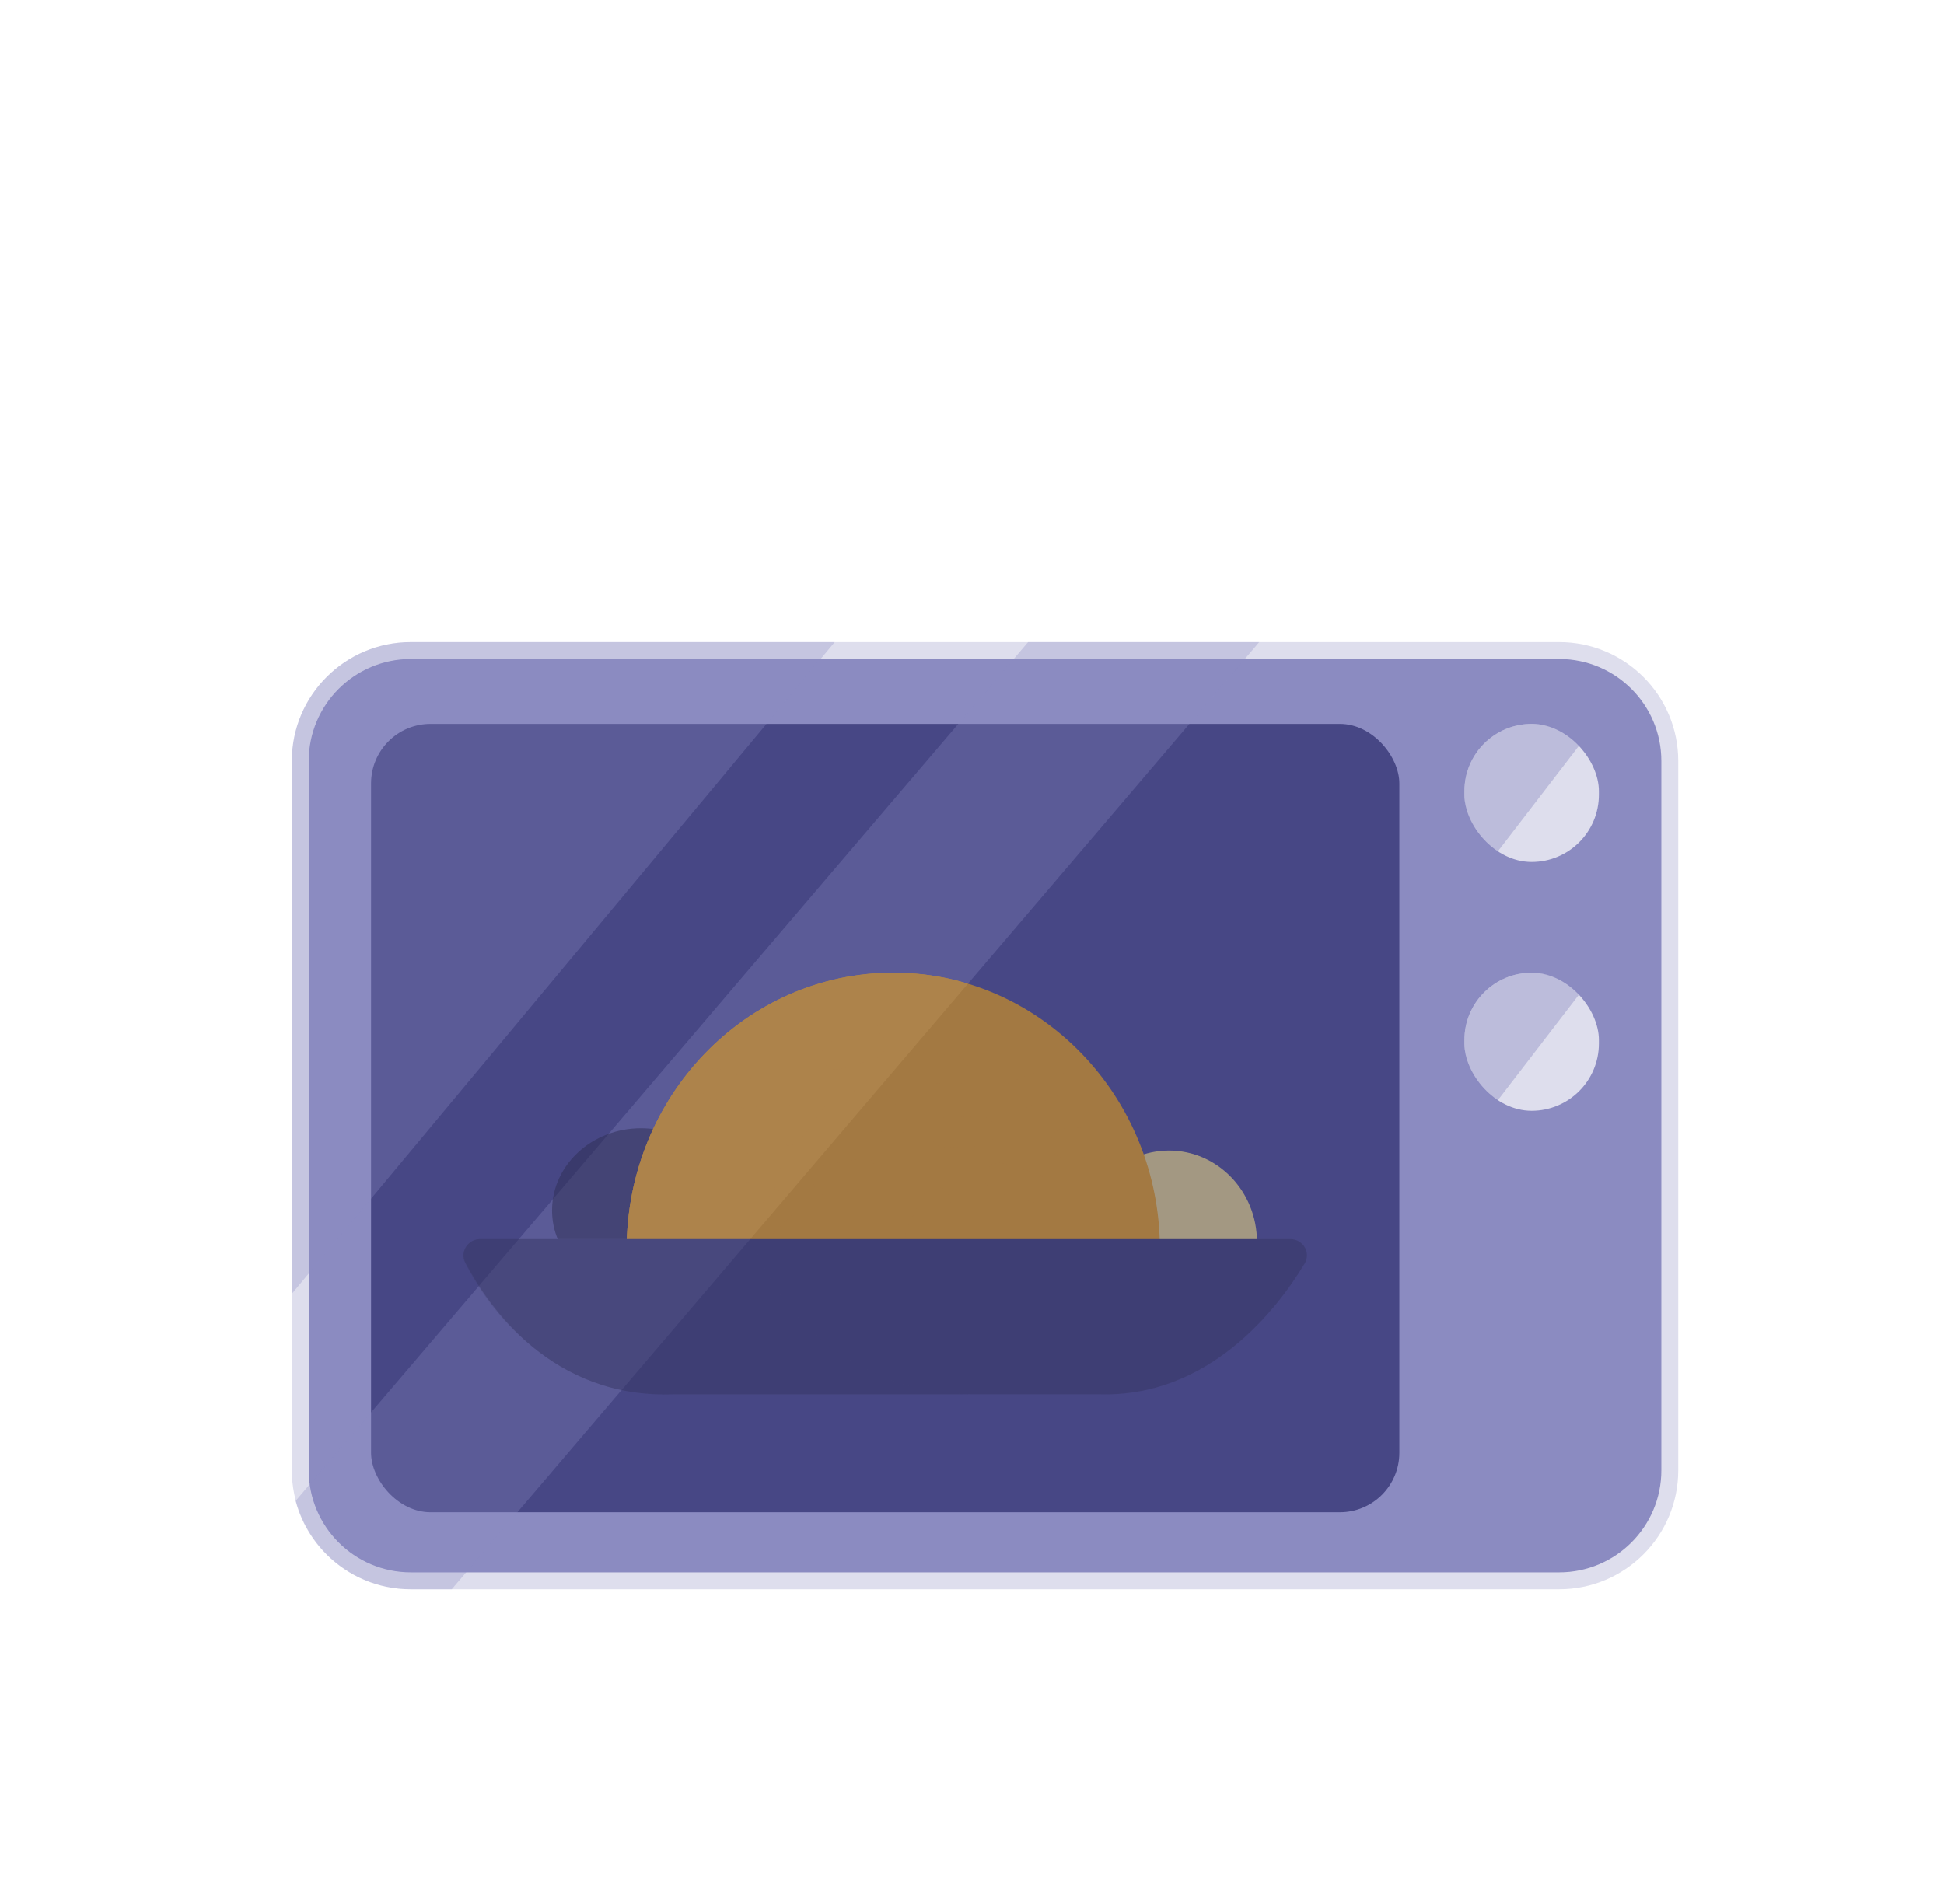<svg width="49" height="48" viewBox="0 0 49 48" fill="none" xmlns="http://www.w3.org/2000/svg">
<path d="M7.569 19.187C7.569 17.648 8.817 16.4 10.356 16.4H39.301C40.84 16.4 42.088 17.648 42.088 19.187V37.066C42.088 38.605 40.84 39.853 39.301 39.853H10.356C8.817 39.853 7.569 38.605 7.569 37.066V19.187Z" fill="#8B8BC1" stroke="#DEDEED" stroke-width="0.426"/>
<rect x="9.353" y="18.25" width="25.918" height="19.875" rx="1.5" fill="#474785"/>
<rect x="36.911" y="24.523" width="3.39" height="3.48" rx="1.695" fill="#DEDEED"/>
<rect x="36.911" y="18.25" width="3.39" height="3.48" rx="1.695" fill="#DEDEED"/>
<path opacity="0.3" fill-rule="evenodd" clip-rule="evenodd" d="M21.039 16.187L7.356 32.617L7.356 19.187C7.356 17.53 8.699 16.187 10.356 16.187H21.039Z" fill="#8B8BC1"/>
<path opacity="0.3" fill-rule="evenodd" clip-rule="evenodd" d="M31.739 16.187L11.387 40.066H10.349C8.96 40.066 7.791 39.121 7.45 37.839L25.914 16.187H31.739Z" fill="#8B8BC1"/>
<path opacity="0.4" fill-rule="evenodd" clip-rule="evenodd" d="M39.826 18.767L37.735 21.488C37.241 21.192 36.911 20.651 36.911 20.034V19.945C36.911 19.009 37.67 18.25 38.606 18.25C39.085 18.25 39.517 18.448 39.826 18.767Z" fill="#8B8BC1"/>
<path opacity="0.4" fill-rule="evenodd" clip-rule="evenodd" d="M39.826 25.041L37.735 27.762C37.241 27.466 36.911 26.925 36.911 26.308V26.219C36.911 25.282 37.67 24.523 38.606 24.523C39.085 24.523 39.517 24.722 39.826 25.041Z" fill="#8B8BC1"/>
<g opacity="0.5">
<path d="M31.676 31.495C31.682 31.428 31.682 31.367 31.682 31.305C31.682 30.035 30.691 29.005 29.466 29.005C28.24 29.005 27.25 30.035 27.25 31.305C27.25 31.372 27.25 31.434 27.256 31.495H31.676Z" fill="#FFEA80"/>
<path d="M18.248 31.241C18.337 31.016 18.392 30.769 18.392 30.513C18.392 29.37 17.387 28.443 16.154 28.443C14.921 28.443 13.915 29.37 13.915 30.513C13.915 30.773 13.965 31.016 14.059 31.241H18.248Z" fill="#2D2D53"/>
<path d="M15.796 31.495C15.796 27.64 18.806 24.523 22.516 24.523C26.226 24.523 29.236 27.646 29.236 31.495H15.796Z" fill="#FFAB00"/>
<path d="M24.301 24.77C23.736 24.607 23.132 24.523 22.516 24.523C18.801 24.523 15.796 27.646 15.796 31.495H19.366C19.366 28.278 21.459 25.581 24.301 24.77Z" fill="#FFAB00"/>
<g style="mix-blend-mode:multiply" opacity="0.4">
<path d="M24.301 24.77C23.736 24.607 23.132 24.523 22.516 24.523C18.801 24.523 15.796 27.646 15.796 31.495H19.366C19.366 28.278 21.459 25.581 24.301 24.77Z" fill="#FFAB00"/>
</g>
<g style="mix-blend-mode:multiply" opacity="0.6">
<path d="M22.052 26.689L21.179 26.952C20.989 27.013 20.787 26.896 20.737 26.7C20.681 26.504 20.787 26.292 20.978 26.241L21.851 25.978C22.041 25.917 22.242 26.034 22.293 26.23C22.349 26.426 22.242 26.639 22.052 26.689Z" fill="#FFAB00"/>
</g>
<g style="mix-blend-mode:multiply" opacity="0.6">
<path d="M22.242 28.552L21.615 27.869C21.481 27.718 21.487 27.483 21.627 27.343C21.772 27.204 22.002 27.209 22.136 27.355L22.762 28.037C22.902 28.188 22.891 28.423 22.751 28.563C22.6 28.703 22.382 28.698 22.242 28.552Z" fill="#FFAB00"/>
</g>
<g style="mix-blend-mode:multiply" opacity="0.6">
<path d="M22.863 30.964L23.277 30.125C23.367 29.94 23.585 29.867 23.759 29.962C23.938 30.058 24.005 30.281 23.915 30.466L23.501 31.305C23.412 31.49 23.193 31.563 23.02 31.468C22.841 31.378 22.774 31.149 22.863 30.964Z" fill="#FFAB00"/>
</g>
<g style="mix-blend-mode:multiply" opacity="0.6">
<path d="M24.738 28.888L23.831 28.922C23.635 28.927 23.467 28.765 23.456 28.564C23.451 28.362 23.607 28.183 23.803 28.177L24.71 28.144C24.905 28.138 25.073 28.3 25.084 28.502C25.09 28.703 24.933 28.877 24.738 28.888Z" fill="#FFAB00"/>
</g>
<g style="mix-blend-mode:multiply" opacity="0.6">
<path d="M21.823 29.934L20.933 30.125C20.737 30.164 20.547 30.035 20.508 29.834C20.469 29.632 20.592 29.436 20.788 29.392L21.677 29.201C21.873 29.162 22.063 29.291 22.102 29.492C22.142 29.694 22.019 29.89 21.823 29.934Z" fill="#FFAB00"/>
</g>
<g style="mix-blend-mode:multiply" opacity="0.6">
<path d="M25.957 30.292L25.084 30.046C24.894 29.99 24.777 29.789 24.827 29.593C24.878 29.397 25.073 29.274 25.264 29.33L26.137 29.576C26.327 29.632 26.444 29.834 26.394 30.029C26.343 30.231 26.148 30.348 25.957 30.292Z" fill="#FFAB00"/>
</g>
<g style="mix-blend-mode:multiply" opacity="0.6">
<path d="M19.925 30.662L19.26 31.305C19.114 31.445 18.885 31.434 18.75 31.283C18.616 31.132 18.627 30.897 18.773 30.757L19.439 30.113C19.584 29.973 19.808 29.985 19.948 30.136C20.088 30.287 20.076 30.522 19.931 30.662H19.925Z" fill="#FFAB00"/>
</g>
<g style="mix-blend-mode:multiply" opacity="0.6">
<path d="M18.728 29.811L17.827 29.71C17.631 29.688 17.486 29.509 17.508 29.297C17.53 29.095 17.704 28.944 17.905 28.966L18.806 29.067C19.002 29.089 19.148 29.268 19.125 29.481C19.103 29.683 18.929 29.834 18.728 29.811Z" fill="#FFAB00"/>
</g>
<g style="mix-blend-mode:multiply" opacity="0.6">
<path d="M24.01 27.355L23.109 27.254C22.913 27.232 22.768 27.052 22.79 26.84C22.807 26.639 22.986 26.487 23.188 26.51L24.088 26.61C24.284 26.633 24.43 26.812 24.407 27.025C24.38 27.226 24.206 27.377 24.01 27.355Z" fill="#FFAB00"/>
</g>
<g style="mix-blend-mode:multiply" opacity="0.6">
<path d="M27.76 29.168L26.853 29.196C26.657 29.201 26.489 29.039 26.478 28.832C26.473 28.631 26.629 28.451 26.831 28.446L27.737 28.418C27.933 28.412 28.101 28.575 28.107 28.782C28.107 28.994 27.95 29.162 27.754 29.168H27.76Z" fill="#FFAB00"/>
</g>
<g style="mix-blend-mode:multiply" opacity="0.6">
<path d="M19.601 28.278L20.16 27.534C20.284 27.372 20.507 27.344 20.664 27.467C20.821 27.595 20.849 27.825 20.731 27.987L20.172 28.731C20.049 28.893 19.825 28.922 19.668 28.798C19.506 28.675 19.478 28.44 19.601 28.278Z" fill="#FFAB00"/>
</g>
<g style="mix-blend-mode:multiply" opacity="0.6">
<path d="M18.107 26.952L18.974 27.22C19.164 27.282 19.276 27.483 19.215 27.691C19.159 27.886 18.957 28.004 18.767 27.942L17.9 27.674C17.709 27.612 17.598 27.411 17.659 27.204C17.721 27.008 17.922 26.89 18.112 26.952H18.107Z" fill="#FFAB00"/>
</g>
<g style="mix-blend-mode:multiply" opacity="0.6">
<path d="M25.526 27.254L26.383 26.93C26.573 26.857 26.774 26.957 26.847 27.148C26.92 27.344 26.819 27.556 26.64 27.629L25.784 27.953C25.594 28.026 25.392 27.925 25.319 27.735C25.247 27.539 25.342 27.327 25.526 27.254Z" fill="#FFAB00"/>
</g>
<path d="M27.677 35.15H16.989C13.923 35.273 12.322 32.962 11.729 31.837C11.584 31.563 11.791 31.238 12.104 31.238H32.522C32.847 31.238 33.048 31.579 32.886 31.854C32.209 32.978 30.485 35.25 27.677 35.15Z" fill="#363663"/>
<g style="mix-blend-mode:multiply" opacity="0.26">
<path d="M19.093 31.63L18.919 31.238H12.115C11.79 31.238 11.578 31.574 11.729 31.859C12.294 32.962 13.816 35.15 16.989 35.15H24.459C22.142 35.15 20.038 33.767 19.098 31.63H19.093Z" fill="#363663"/>
</g>
</g>
</svg>
